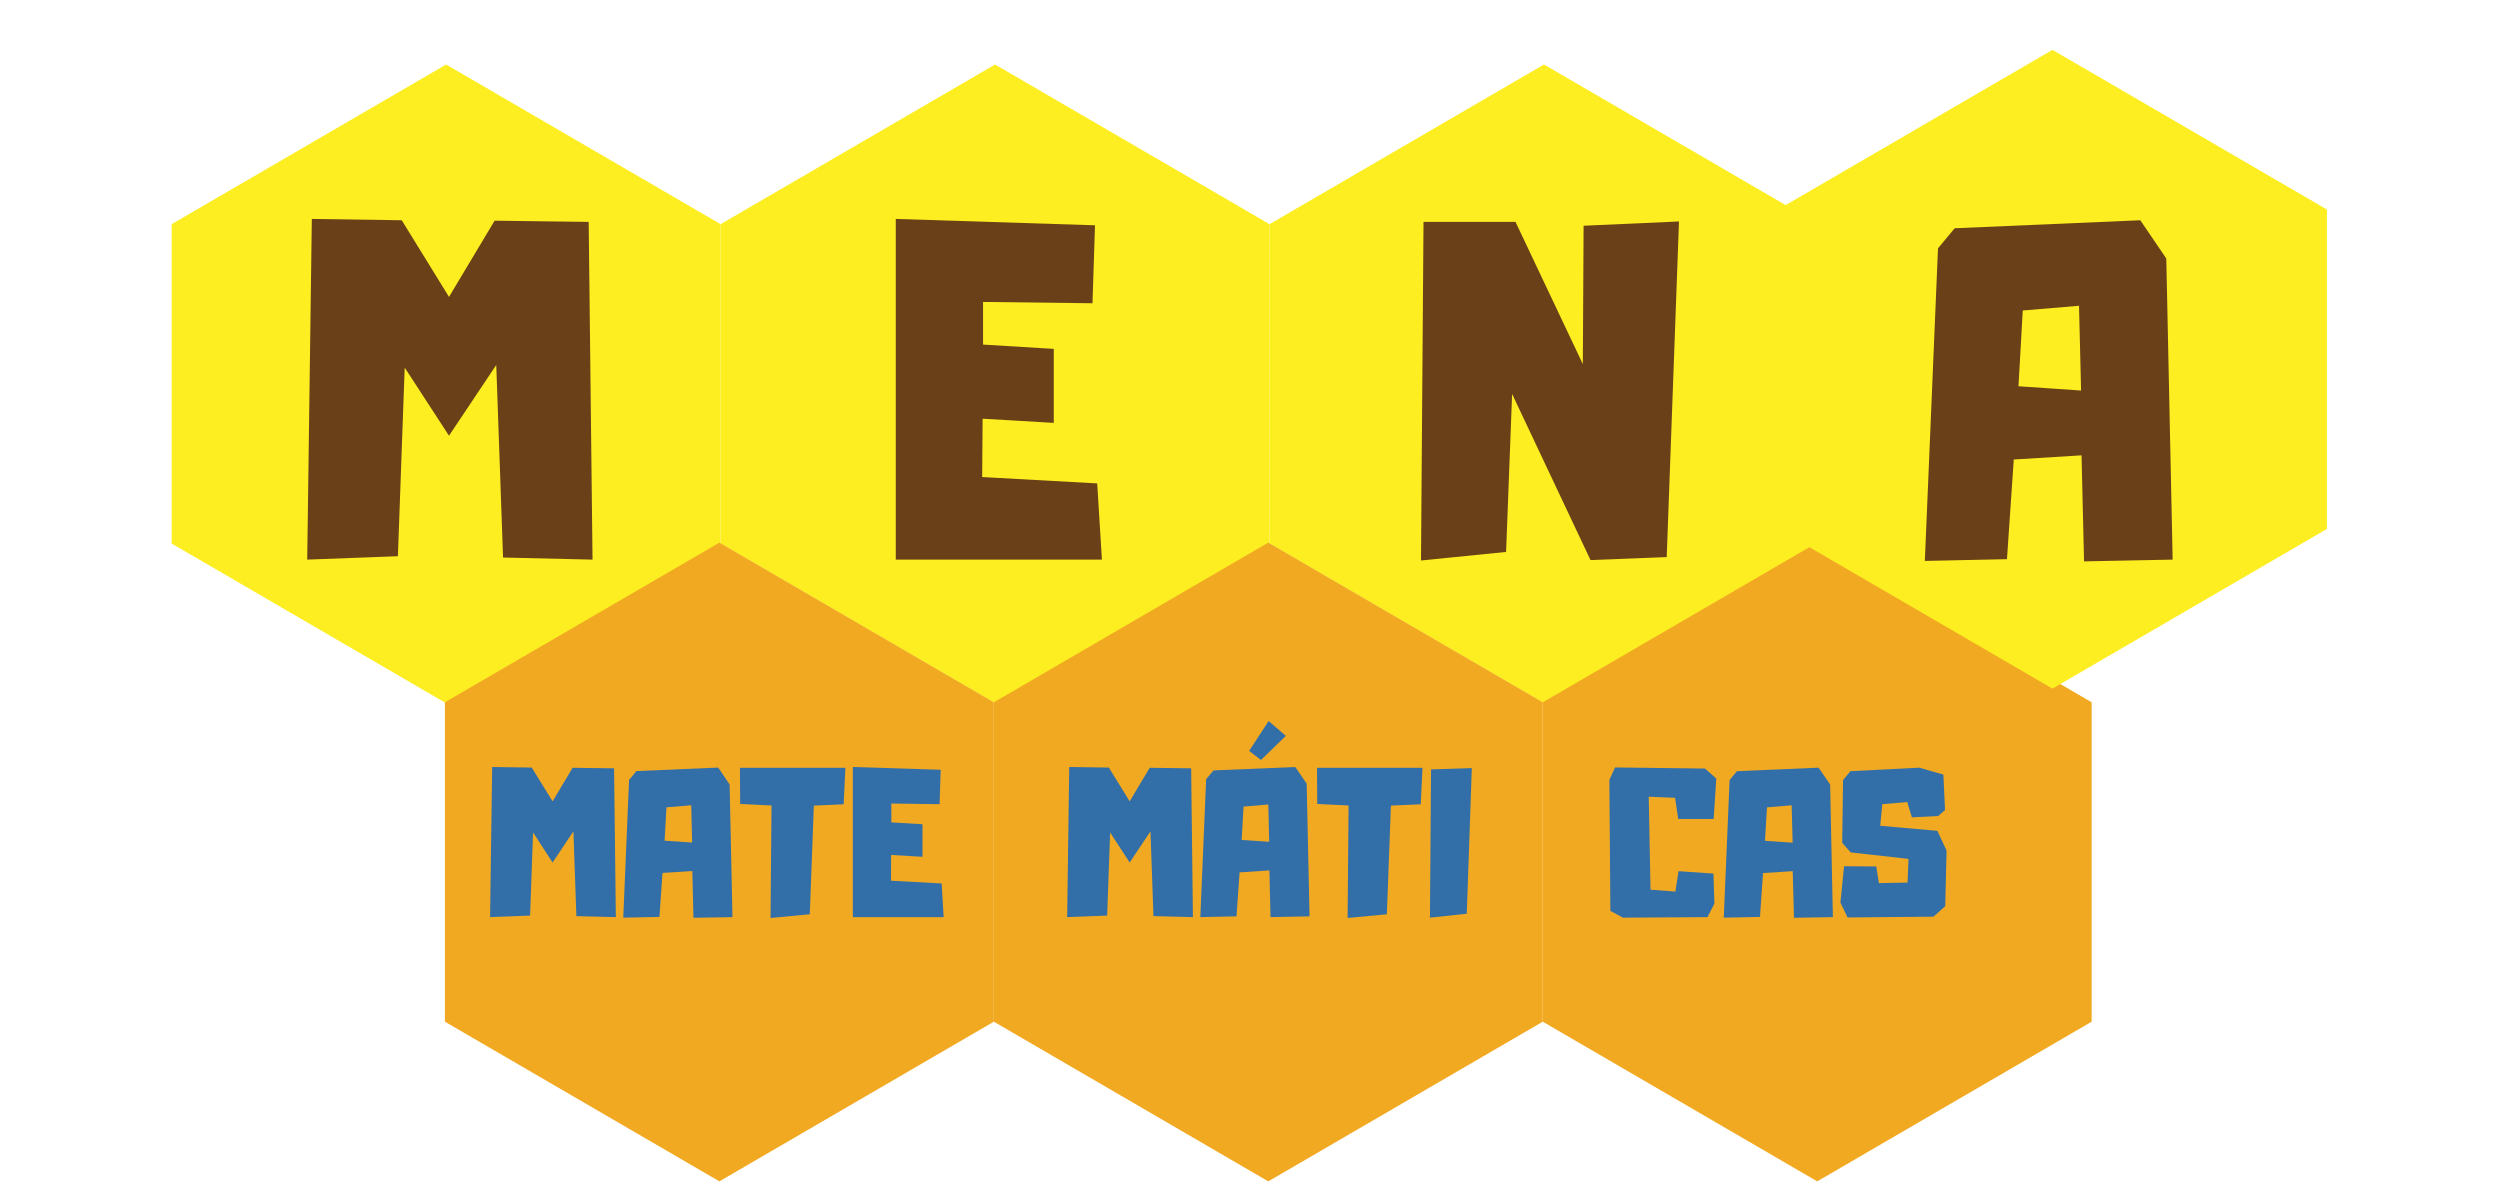 <svg xmlns="http://www.w3.org/2000/svg" xmlns:xlink="http://www.w3.org/1999/xlink" width="475" zoomAndPan="magnify" viewBox="0 0 356.25 169.5" height="226" preserveAspectRatio="xMidYMid meet" version="1.0"><defs><g/><clipPath id="08db0b47a9"><path d="M 24.461 9.191 L 102.684 9.191 L 102.684 100.211 L 24.461 100.211 Z M 24.461 9.191 " clip-rule="nonzero"/></clipPath><clipPath id="c35547989a"><path d="M 63.574 9.191 L 102.684 31.945 L 102.684 77.457 L 63.574 100.211 L 24.461 77.457 L 24.461 31.945 Z M 63.574 9.191 " clip-rule="nonzero"/></clipPath><clipPath id="eea18e6461"><path d="M 102.684 9.191 L 180.906 9.191 L 180.906 100.211 L 102.684 100.211 Z M 102.684 9.191 " clip-rule="nonzero"/></clipPath><clipPath id="b2e8b344e4"><path d="M 141.797 9.191 L 180.906 31.945 L 180.906 77.457 L 141.797 100.211 L 102.684 77.457 L 102.684 31.945 Z M 141.797 9.191 " clip-rule="nonzero"/></clipPath><clipPath id="3d0605fb53"><path d="M 180.906 9.191 L 259.129 9.191 L 259.129 100.211 L 180.906 100.211 Z M 180.906 9.191 " clip-rule="nonzero"/></clipPath><clipPath id="81aeffb73e"><path d="M 220.016 9.191 L 259.129 31.945 L 259.129 77.457 L 220.016 100.211 L 180.906 77.457 L 180.906 31.945 Z M 220.016 9.191 " clip-rule="nonzero"/></clipPath><clipPath id="4b73e1645f"><path d="M 63.398 77.324 L 141.621 77.324 L 141.621 168.344 L 63.398 168.344 Z M 63.398 77.324 " clip-rule="nonzero"/></clipPath><clipPath id="b18d69c250"><path d="M 102.512 77.324 L 141.621 100.078 L 141.621 145.59 L 102.512 168.344 L 63.398 145.59 L 63.398 100.078 Z M 102.512 77.324 " clip-rule="nonzero"/></clipPath><clipPath id="f83b318305"><path d="M 141.621 77.324 L 219.844 77.324 L 219.844 168.344 L 141.621 168.344 Z M 141.621 77.324 " clip-rule="nonzero"/></clipPath><clipPath id="605802436b"><path d="M 180.73 77.324 L 219.844 100.078 L 219.844 145.59 L 180.73 168.344 L 141.621 145.59 L 141.621 100.078 Z M 180.73 77.324 " clip-rule="nonzero"/></clipPath><clipPath id="c583f34aa1"><path d="M 219.844 77.324 L 298.062 77.324 L 298.062 168.344 L 219.844 168.344 Z M 219.844 77.324 " clip-rule="nonzero"/></clipPath><clipPath id="4d5d9f3a9f"><path d="M 258.953 77.324 L 298.062 100.078 L 298.062 145.59 L 258.953 168.344 L 219.844 145.59 L 219.844 100.078 Z M 258.953 77.324 " clip-rule="nonzero"/></clipPath><clipPath id="61c20a67fa"><path d="M 253.367 7.105 L 331.59 7.105 L 331.59 98.129 L 253.367 98.129 Z M 253.367 7.105 " clip-rule="nonzero"/></clipPath><clipPath id="d00363893d"><path d="M 292.477 7.105 L 331.59 29.859 L 331.59 75.371 L 292.477 98.129 L 253.367 75.371 L 253.367 29.859 Z M 292.477 7.105 " clip-rule="nonzero"/></clipPath></defs><g clip-path="url(#08db0b47a9)"><g clip-path="url(#c35547989a)"><path fill="#fcee21" d="M 24.461 9.191 L 102.684 9.191 L 102.684 100.211 L 24.461 100.211 Z M 24.461 9.191 " fill-opacity="1" fill-rule="nonzero"/></g></g><g clip-path="url(#eea18e6461)"><g clip-path="url(#b2e8b344e4)"><path fill="#fcee21" d="M 102.684 9.191 L 180.906 9.191 L 180.906 100.211 L 102.684 100.211 Z M 102.684 9.191 " fill-opacity="1" fill-rule="nonzero"/></g></g><g clip-path="url(#3d0605fb53)"><g clip-path="url(#81aeffb73e)"><path fill="#fcee21" d="M 180.906 9.191 L 259.129 9.191 L 259.129 100.211 L 180.906 100.211 Z M 180.906 9.191 " fill-opacity="1" fill-rule="nonzero"/></g></g><g clip-path="url(#4b73e1645f)"><g clip-path="url(#b18d69c250)"><path fill="#f2a922" d="M 63.398 77.324 L 141.621 77.324 L 141.621 168.344 L 63.398 168.344 Z M 63.398 77.324 " fill-opacity="1" fill-rule="nonzero"/></g></g><g clip-path="url(#f83b318305)"><g clip-path="url(#605802436b)"><path fill="#f2a922" d="M 141.621 77.324 L 219.844 77.324 L 219.844 168.344 L 141.621 168.344 Z M 141.621 77.324 " fill-opacity="1" fill-rule="nonzero"/></g></g><g clip-path="url(#c583f34aa1)"><g clip-path="url(#4d5d9f3a9f)"><path fill="#f2a922" d="M 219.844 77.324 L 298.062 77.324 L 298.062 168.344 L 219.844 168.344 Z M 219.844 77.324 " fill-opacity="1" fill-rule="nonzero"/></g></g><g fill="#6a4018" fill-opacity="1"><g transform="translate(42.56, 79.87)"><g><path d="M 41.328 -48.25 L 41.875 -0.125 L 29.125 -0.422 L 28.156 -27.859 L 21.422 -17.781 L 15.109 -27.484 L 14.141 -0.609 L 1.219 -0.125 L 1.875 -48.672 L 14.688 -48.484 L 21.422 -37.562 L 27.922 -48.422 Z M 41.328 -48.25 "/></g></g></g><g fill="#6a4018" fill-opacity="1"><g transform="translate(126.429, 79.87)"><g><path d="M 29.922 -10.984 L 30.594 -0.125 L 1.219 -0.125 L 1.219 -48.672 L 29.609 -47.766 L 29.25 -36.656 L 13.656 -36.844 L 13.656 -30.766 L 23.734 -30.156 L 23.734 -19.609 L 13.594 -20.203 L 13.531 -11.891 Z M 29.922 -10.984 "/></g></g></g><g fill="#6a4018" fill-opacity="1"><g transform="translate(201.273, 79.87)"><g><path d="M 24.391 -47.703 L 37.984 -48.312 L 36.234 -0.484 L 25.375 -0.062 L 14.203 -23.734 L 13.344 -1.219 L 1.219 0 L 1.578 -48.25 L 14.688 -48.25 L 24.281 -27.984 Z M 24.391 -47.703 "/></g></g></g><g fill="#326fa8" fill-opacity="1"><g transform="translate(69.305, 130.736)"><g><path d="M 18.203 -21.25 L 18.453 -0.047 L 12.828 -0.188 L 12.406 -12.266 L 9.438 -7.828 L 6.656 -12.109 L 6.234 -0.266 L 0.531 -0.047 L 0.828 -21.438 L 6.469 -21.359 L 9.438 -16.547 L 12.297 -21.328 Z M 18.203 -21.25 "/></g></g></g><g fill="#326fa8" fill-opacity="1"><g transform="translate(88.283, 130.736)"><g><path d="M 15.688 -18.953 L 16.094 -0.047 L 10.531 0.047 L 10.375 -6.609 L 6.125 -6.344 L 5.688 -0.078 L 0.531 0.031 L 1.359 -19.594 L 2.406 -20.859 L 14.062 -21.359 Z M 10.344 -10.672 L 10.219 -15.984 L 6.688 -15.688 L 6.422 -10.938 Z M 10.344 -10.672 "/></g></g></g><g fill="#326fa8" fill-opacity="1"><g transform="translate(104.91, 130.736)"><g><path d="M 0.531 -21.328 L 15.562 -21.328 L 15.312 -16.125 L 11.062 -15.938 L 10.484 -0.453 L 4.891 0.078 L 5.031 -15.953 L 0.562 -16.172 Z M 0.531 -21.328 "/></g></g></g><g fill="#326fa8" fill-opacity="1"><g transform="translate(121.001, 130.736)"><g><path d="M 13.188 -4.844 L 13.469 -0.047 L 0.531 -0.047 L 0.531 -21.438 L 13.047 -21.047 L 12.891 -16.141 L 6.016 -16.234 L 6.016 -13.547 L 10.453 -13.281 L 10.453 -8.641 L 5.984 -8.906 L 5.969 -5.234 Z M 13.188 -4.844 "/></g></g></g><g fill="#326fa8" fill-opacity="1"><g transform="translate(151.538, 130.736)"><g><path d="M 18.203 -21.25 L 18.453 -0.047 L 12.828 -0.188 L 12.406 -12.266 L 9.438 -7.828 L 6.656 -12.109 L 6.234 -0.266 L 0.531 -0.047 L 0.828 -21.438 L 6.469 -21.359 L 9.438 -16.547 L 12.297 -21.328 Z M 18.203 -21.25 "/></g></g></g><g fill="#326fa8" fill-opacity="1"><g transform="translate(170.516, 130.736)"><g><path d="M 12.719 -25.875 L 9.172 -22.438 L 7.484 -23.734 L 10.266 -27.984 Z M 15.688 -18.906 L 16.094 -0.156 L 10.531 -0.047 L 10.375 -6.703 L 6.125 -6.422 L 5.688 -0.156 L 0.531 -0.047 L 1.359 -19.703 L 2.406 -20.953 L 14.062 -21.438 L 15.688 -19.062 Z M 6.422 -11.047 L 10.344 -10.781 L 10.219 -16.094 L 6.688 -15.797 Z M 6.422 -11.047 "/></g></g></g><g fill="#326fa8" fill-opacity="1"><g transform="translate(187.143, 130.736)"><g><path d="M 0.531 -21.328 L 15.562 -21.328 L 15.312 -16.125 L 11.062 -15.938 L 10.484 -0.453 L 4.891 0.078 L 5.031 -15.953 L 0.562 -16.172 Z M 0.531 -21.328 "/></g></g></g><g fill="#326fa8" fill-opacity="1"><g transform="translate(203.235, 130.736)"><g><path d="M 0.688 -21.094 L 6.5 -21.281 L 5.781 -0.531 L 0.531 0.031 Z M 0.688 -21.094 "/></g></g></g><g fill="#326fa8" fill-opacity="1"><g transform="translate(228.805, 130.736)"><g><path d="M 10.391 -6.594 L 15.359 -6.25 L 15.5 -1.984 L 14.516 -0.047 L 2.453 0.031 L 0.672 -0.938 L 0.531 -19.609 L 1.344 -21.375 L 14.156 -21.219 L 15.766 -19.797 L 15.391 -14.031 L 10.344 -14.031 L 9.891 -17.047 L 6.141 -17.203 L 6.391 -3.953 L 9.938 -3.688 Z M 10.391 -6.594 "/></g></g></g><g fill="#326fa8" fill-opacity="1"><g transform="translate(245.107, 130.736)"><g><path d="M 15.688 -18.938 L 16.078 -0.047 L 10.531 0.047 L 10.359 -6.594 L 6.125 -6.328 L 5.688 -0.078 L 0.531 0.031 L 1.359 -19.578 L 2.406 -20.844 L 14.047 -21.344 Z M 10.344 -10.656 L 10.203 -15.984 L 6.688 -15.688 L 6.406 -10.922 Z M 10.344 -10.656 "/></g></g></g><g fill="#326fa8" fill-opacity="1"><g transform="translate(261.73, 130.736)"><g><path d="M 14.344 -12.344 L 15.656 -9.531 L 15.469 -1.609 L 13.781 -0.109 L 1.547 0 L 0.531 -2.109 L 1.047 -7.297 L 5.641 -7.266 L 6.016 -4.891 L 10.094 -4.969 L 10.234 -8.344 L 1.984 -9.266 L 0.781 -10.641 L 0.906 -19.578 L 1.953 -20.844 L 11.75 -21.344 L 15.203 -20.359 L 15.438 -15.312 L 14.453 -14.453 L 10.719 -14.266 L 10.047 -16.438 L 6.5 -16.141 L 6.203 -13.062 Z M 14.344 -12.344 "/></g></g></g><g clip-path="url(#61c20a67fa)"><g clip-path="url(#d00363893d)"><path fill="#fcee21" d="M 253.367 7.105 L 331.59 7.105 L 331.59 98.129 L 253.367 98.129 Z M 253.367 7.105 " fill-opacity="1" fill-rule="nonzero"/></g></g><g fill="#6a4018" fill-opacity="1"><g transform="translate(273.071, 79.87)"><g><path d="M 35.625 -43.031 L 36.531 -0.125 L 23.906 0.125 L 23.547 -14.984 L 13.891 -14.391 L 12.922 -0.188 L 1.219 0.062 L 3.094 -44.484 L 5.469 -47.344 L 31.922 -48.484 Z M 23.484 -24.219 L 23.188 -36.297 L 15.172 -35.625 L 14.562 -24.828 Z M 23.484 -24.219 "/></g></g></g></svg>